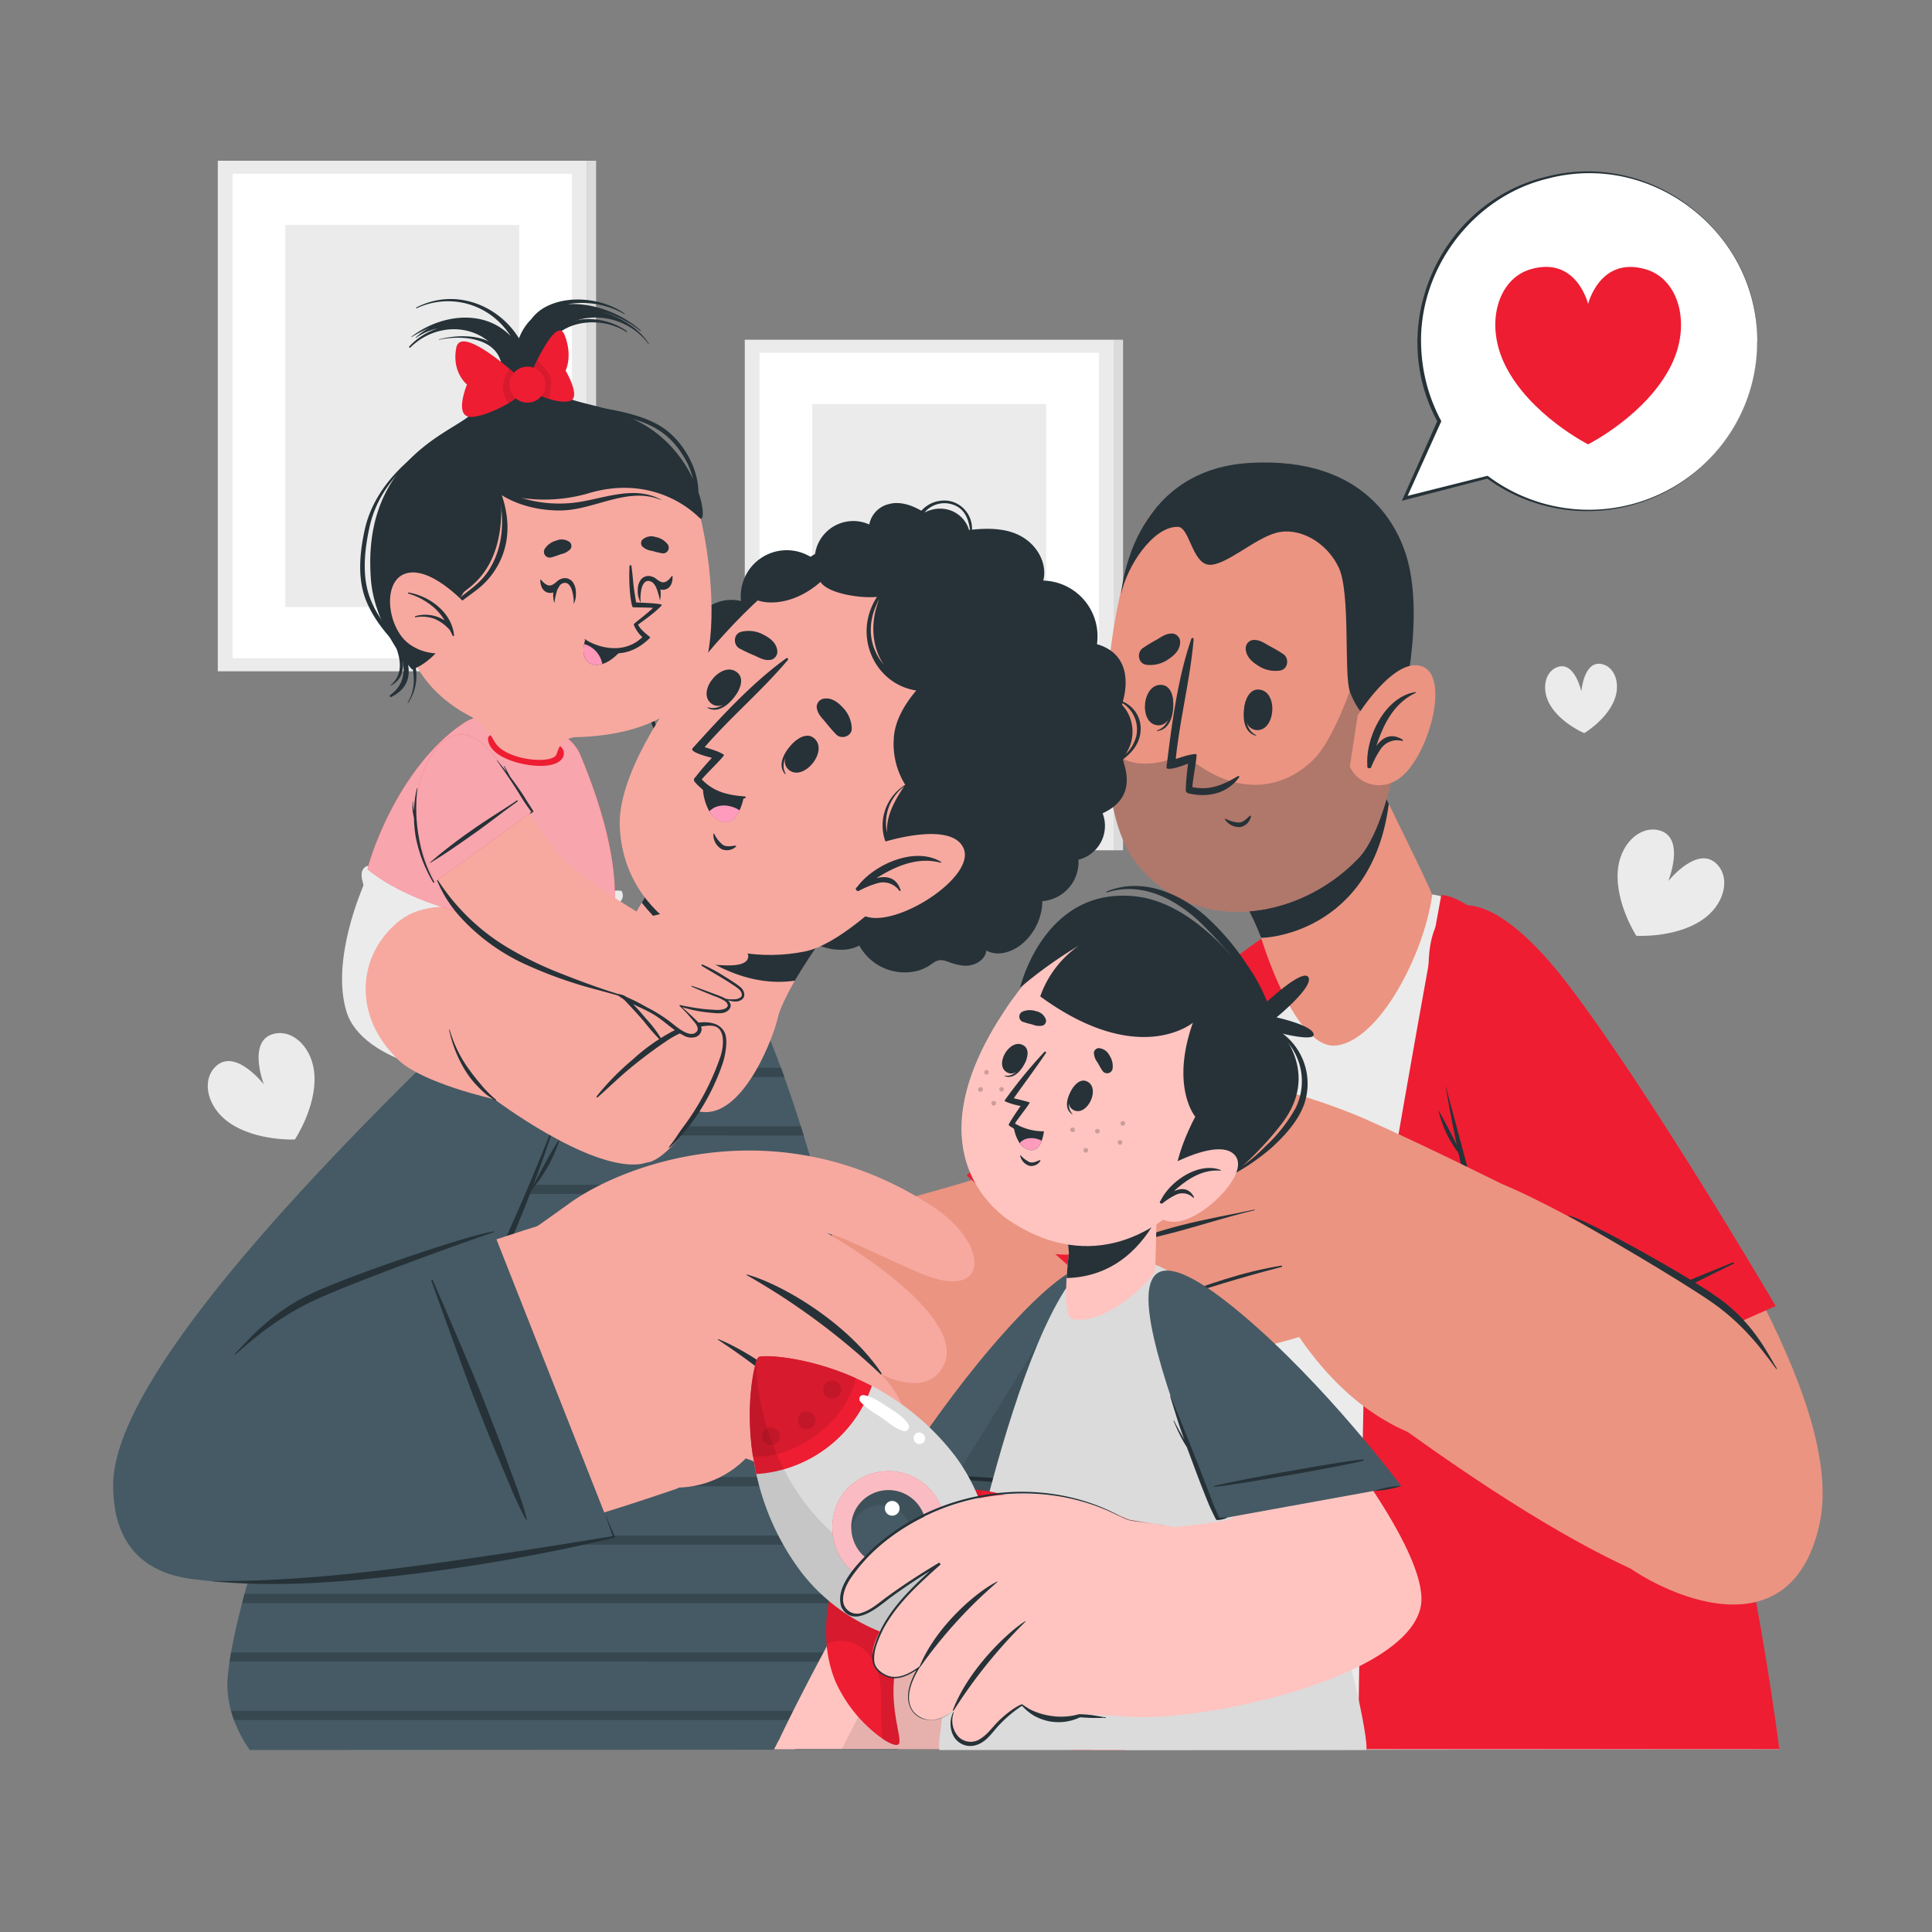 <svg xmlns="http://www.w3.org/2000/svg" viewBox="0 0 500 500"><rect x="0" y="0" width="500" height="500" fill="#808080" stroke="none"/><g id="freepik--background-complete--inject-26"><rect x="56.37" y="41.6" width="95.45" height="132.13" style="fill:#ebebeb"></rect><rect x="60.18" y="44.97" width="87.83" height="125.38" style="fill:#fff"></rect><rect x="73.83" y="58.24" width="60.54" height="98.85" style="fill:#ebebeb"></rect><rect x="151.82" y="41.6" width="2.45" height="132.13" style="fill:#dbdbdb"></rect><rect x="192.75" y="87.92" width="95.45" height="132.13" style="fill:#ebebeb"></rect><rect x="196.56" y="91.29" width="87.83" height="125.38" style="fill:#fff"></rect><rect x="210.21" y="104.56" width="60.54" height="98.85" style="fill:#ebebeb"></rect><rect x="288.2" y="87.92" width="2.45" height="132.13" style="fill:#dbdbdb"></rect><path d="M59.48,290.66c6.93,4.71,16.83,4.24,16.83,4.24s5.52-8.23,5.07-16.59C81,271.33,76,266.4,71,267.52c-7.15,1.59-2.72,13.12-2.72,13.12s-7.57-9.76-12.64-4.46C52.09,279.87,53.7,286.73,59.48,290.66Z" style="fill:#ebebeb"></path><path d="M418.67,225.5c-.59,8.36,4.8,16.68,4.8,16.68s9.89.64,16.89-4c5.84-3.83,7.57-10.66,4.1-14.41-5-5.38-12.71,4.25-12.71,4.25s4.63-11.45-2.5-13.17C424.28,213.69,419.16,218.53,418.67,225.5Z" style="fill:#ebebeb"></path><path d="M401.15,182.42c2.8,4.78,8.85,7.32,8.85,7.32s5.64-3.34,7.75-8.46c1.76-4.28.16-8.66-3.14-9.41-4.72-1.08-5.36,7.06-5.36,7.06s-1.74-8-6.28-6.26C399.81,173.87,398.82,178.43,401.15,182.42Z" style="fill:#ebebeb"></path></g><g id="freepik--character-4--inject-26"><path d="M353.8,260.88c-12.36,25.15-54.87,91.68-78.5,105.61-20.24,11.93-60.65,24.65-82.92,30.57-10.12,2.69-23.73-71.9-11.17-73.74,17.57-2.58,67.87-17.1,69.82-17.76,4.74-1.61,39.71-35.33,75.41-62.63C355.17,221,363.74,240.65,353.8,260.88Z" style="fill: rgb(235, 148, 129);"></path><path d="M193,397.09c-7.77,2.83-49.55,16.58-60.39,17s-42.12-.49-43.31-8.76,8-8.72,8-8.72-13.15-2.49-13.59-10.92,13.86-8.67,13.86-8.67-13.31-3.54-13.15-12S99,358.8,99,358.8s-12.33-2.67-9.27-9.57c3.68-8.3,25.85-.8,37.77-2.2,2.71-.31,54.45-10.35,54.45-10.35Z" style="fill: rgb(235, 148, 129);"></path><path d="M98.87,358.3c16.31,5.47,24.4,5.05,40.86,1,.32-.08.51.38.18.5-15.76,5.4-25.82,7.39-41.35-.75C97.81,358.68,98.09,358,98.87,358.3Z" style="fill:#263238"></path><path d="M97,376.57c17.44,4.2,26.21,3.82,43.76.88a.23.23,0,0,1,.09.44c-17,4.32-27.05,6.08-43.93-.41C96.17,377.19,96.21,376.37,97,376.57Z" style="fill:#263238"></path><path d="M97.55,396.43c17.18,2.86,26.82,2.85,43.49-2.19a.32.32,0,0,1,.22.6c-16.5,6.79-28.53,6.89-43.74,2.13C96.48,396.64,96.47,396.25,97.55,396.43Z" style="fill:#263238"></path><path d="M188.67,325.59s-20.47-6.79-30.12-7.79-47,8.5-45.38,16.68c2.06,10.56,24.69,9.32,35.7,7.26,0,0,4.74,24.43,21.18,27.05S188.67,325.59,188.67,325.59Z" style="fill: rgb(235, 148, 129);"></path><path d="M114.16,336.67c8.82,8.27,23.09,4.64,33.92,3.44a1,1,0,0,1,1.13,1.18c2.67,10.11,9.38,23.59,19.75,27.37a.25.25,0,0,1-.13.49c-11.67-2.55-19.35-15.25-21.56-26.51-11.08,1.4-25.56,4.42-33.19-5.89C114,336.69,114.1,336.61,114.16,336.67Z" style="fill:#263238"></path><path d="M301.92,350.12,250.15,304.2s57.9-50.46,87.31-68.6c24.71-15.25,35.37-2.11,17.92,30.73C338.86,297.41,301.92,350.12,301.92,350.12Z" style="fill:#EE1D32"></path><path d="M266.67,299.74a110.43,110.43,0,0,1,10.49,8.19c3.55,2.89,7,5.9,10.43,8.89s16.69,15.46,20,18.57c.15.14-.12.38-.28.25-3.56-2.88-17.67-14.33-21-17.28s-6.75-5.88-10-8.93-6.88-6.08-9.75-9.52C266.46,299.84,266.57,299.68,266.67,299.74Z" style="fill:#263238"></path><path d="M355.38,266.33c-16.52,31.08-53.47,83.79-53.47,83.79L276.08,327.2l71-96.39C364.63,224.46,370.37,238.13,355.38,266.33Z" style="opacity:0.1"></path><path d="M282.45,452.9l178-.18s-22.6-137.3-72.21-210c-13.63-20-42.72-10.63-52.29.12C311.68,270.13,281.89,452.29,282.45,452.9Z" style="fill:#ebebeb"></path><path d="M373,231.65s-19.23,104.14-19.82,119.46-1.71,101.58-1.71,101.58H460.49S441.92,301.16,394,247.08C379.62,230.92,373,231.65,373,231.65Z" style="fill:#EE1D32"></path><path d="M336,242.82s-11.09,13.78-21.07,43.24c-5.82,17.16-38,166.84-38,166.84h14.17s21.19-117.17,30.17-155.82C324.42,283.39,336,242.82,336,242.82Z" style="fill:#EE1D32"></path><path d="M405.12,256.79c42.1,59.17,71.95,109.36,65.76,137.66-7.88,36-44.79,15.93-52.81,8.47-14.37-13.38-33.83-81.34-41.26-132.47C368.67,214.38,394.71,242.16,405.12,256.79Z" style="fill: rgb(235, 148, 129);"></path><path d="M459.54,338l-63.29,28S374.45,292.31,370.19,258c-3.58-28.81,12.8-33,35.4-3.51C427,282.46,459.54,338,459.54,338Z" style="fill:#EE1D32"></path><path d="M399.07,349.08a113.93,113.93,0,0,1,11.8-6.14c4.11-2,8.27-3.88,12.43-5.77s21-8.76,25.2-10.47c.19-.07.3.27.12.36-4.11,2-20.39,10.11-24.47,11.93s-8.16,3.7-12.28,5.39-8.39,3.72-12.71,4.9C399.07,349.31,399,349.15,399.07,349.08Z" style="fill:#263238"></path><path d="M374.16,281.17c6.66,25,16.3,59.92,22.3,84.73l-.3-.15c1.45-.58,2.92-1.13,4.38-1.69-1.47.74-2.94,1.5-4.42,2.21-9.08-27.86-17-56.19-22-85.1Z" style="fill:#263238"></path><path d="M372.26,287.32c2.34,4.11,4.52,8.44,6.54,12.7a28.82,28.82,0,0,1-6.54-12.7Z" style="fill:#263238"></path><path d="M456.66,412.93c-11.45,4.27-39.93-3.19-102.61-49.86-8.67-6.46,24.41-60.71,35.15-56.42,15.75,6.29,59.26,32.25,62,35.36C470.77,363.86,469.2,408.27,456.66,412.93Z" style="fill: rgb(235, 148, 129);"></path><path d="M393.46,308.77s-23.72-11.89-39.6-18.93c-8.85-3.93-24.64-9.31-32.47-9.22-11.71.13-60.59,8.18-58.89,20.07,1.53,10.77,42.65-1.48,42.65-1.48s-42.59,8.69-38.35,21.31,48.84-7.38,48.84-7.38-43.55,9.9-37.13,22.23c4.86,9.32,46.29-6.53,46.29-6.53s-37.38,8.77-32.8,18.57c5.06,10.82,44.22-1.4,44.22-1.4C352.05,369,369,373.4,381.39,375.13,384.39,375.55,393.46,308.77,393.46,308.77Z" style="fill: rgb(235, 148, 129);"></path><path d="M319.68,295.27c-5,.84-10.14,1.65-15.09,2.94s-9.85,2.74-14.66,4.48c-11.78,4.26-18.5,8.78-18.05,8.54,10.52-5.52,28.16-10.4,33.11-11.68s9.81-2.81,14.75-4.1C319.86,295.42,319.8,295.25,319.68,295.27Z" style="fill:#263238"></path><path d="M324.64,313.05c-6.38,1.35-12.77,2.45-19.1,4.08s-12.14,3.72-18.31,5.78c-.47.15-.23.36.25.22,6.25-1.81,12.16-3,18.43-4.73s12.48-3.71,18.78-5.2C324.79,313.17,324.74,313,324.64,313.05Z" style="fill:#263238"></path><path d="M331.65,327.54c-9.87,1.56-19.44,4.95-28.74,8.49-.47.17-.13.4.36.25,9.5-3,16.93-5.43,28.43-8.4C331.88,327.84,331.85,327.51,331.65,327.54Z" style="fill:#263238"></path><path d="M459.85,354.15c-1.81-2.7-5.6-11.41-14.93-18.11-8.14-5.86-32.41-19.42-38.78-21.48-.16-.05-.25.11-.1.2,5.33,2.91,28.54,16.34,37.29,22.48,9.14,6.41,14.44,14.59,16.33,17C459.76,354.38,459.94,354.28,459.85,354.15Z" style="fill:#263238"></path><path d="M346,270.56c11.08-1.5,22.57-23.69,24.64-38.89.13-1-16.66-34.12-19.31-41-.54-1.42-39.31,27.13-39.31,27.13s9.81,12.83,14.35,24.89C326.69,243.68,335.24,272,346,270.56Z" style="fill: rgb(235, 148, 129);"></path><path d="M312,217.78s9.81,12.83,14.36,24.89c.08.24,28.61-.66,33.06-34.64-3.65-7.51-7-14.58-8.11-17.38C350.74,189.23,312,217.78,312,217.78Z" style="fill:#263238"></path><path d="M361.45,146.58c6.21,16,1,64.11-9.89,75.54-15.81,16.57-43.41,20.06-57.92.66-14.07-18.8-6.18-81.31,6.16-91.87C318,115.35,352.28,122.88,361.45,146.58Z" style="fill: rgb(235, 148, 129);"></path><path d="M322.38,181.53c0-.12.23.18.22.32-.44,3.23-.4,7,2.42,8.37.09.05.06.21,0,.18C321.45,189.53,321.45,184.52,322.38,181.53Z" style="fill:#263238"></path><path d="M325.62,178.45c5.25.14,4.58,10.63-.29,10.5S321.22,178.33,325.62,178.45Z" style="fill:#263238"></path><path d="M303.53,180.86c0-.12-.26.14-.26.27-.11,3.26-.78,7-3.79,7.86-.09,0-.09.19,0,.18C303.12,188.9,304,184,303.53,180.86Z" style="fill:#263238"></path><path d="M300.85,177.28c-5.2-.73-6.28,9.73-1.46,10.4S305.21,177.9,300.85,177.28Z" style="fill:#263238"></path><path d="M332.16,169.31a42,42,0,0,0-3.72-2.18c-1.44-.82-2.5-1.63-4.23-1.5a2.21,2.21,0,0,0-1.82,2c-.05,2.1,1.46,3.55,3.15,4.6a8.1,8.1,0,0,0,5.69,1.31C333.31,173.29,333.74,170.45,332.16,169.31Z" style="fill:#263238"></path><path d="M295.68,167.79a40.66,40.66,0,0,1,3.68-2.25c1.43-.85,2.47-1.67,4.2-1.57a2.22,2.22,0,0,1,1.86,2c.08,2.11-1.41,3.58-3.08,4.67a8.14,8.14,0,0,1-5.66,1.4C294.6,171.78,294.12,169,295.68,167.79Z" style="fill:#263238"></path><path d="M323.45,211.15c-.83.71-1.67,1.71-2.85,1.73a8.59,8.59,0,0,1-3.44-1c-.1,0-.22.06-.16.16a4.42,4.42,0,0,0,4,2,3.47,3.47,0,0,0,2.73-2.71C323.82,211.13,323.57,211.05,323.45,211.15Z" style="fill:#263238"></path><path d="M320.66,201.2a11,11,0,0,1-7.7,4.45,13.69,13.69,0,0,1-4-.07,3.78,3.78,0,0,1-.76-.14c-.23,0-.44-.08-.7-.15a.81.81,0,0,1-.61-.77v0a1.2,1.2,0,0,1,0-.33v0l0-.28c.09-2.51.58-6.3.58-6.3-.94.4-5.74,2.2-5.58.9,1.34-10.78,2.83-22.77,6.44-33.21a.3.3,0,0,1,.58.12c-.87,10.41-3.57,20.6-4.62,31,1.52-.47,4-1.36,5.32-1.25.35.12-1.07,7.3-1,8.43a.94.94,0,0,0,0,.12c4.17.81,7.42-.26,11.68-2.82C320.63,200.72,320.87,201,320.66,201.2Z" style="fill:#263238"></path><path d="M293.63,222.79c14.5,19.38,42.11,15.9,57.92-.68,4.41-4.63,7.9-15.29,10.07-27.39L350.1,176.63s-4.84,14.79-10.21,20c-8,7.78-19.51,9.43-31.52.11l-5.64-.21S291.28,201,286.2,192C286.58,204.85,288.81,216.37,293.63,222.79Z" style="fill:#263238;opacity:0.3"></path><path d="M361.72,187.79c-7,1.71-10.71-4.35-12.35-8.74s.23-25.64-2.94-32.25-10.29-10.44-16.07-8.93-13.41,8.79-17.62,8.27-4.93-9.69-7.87-9.79c-6.47-.21-13.34,10.4-14.73,17.45,0,0,2.24-32.2,33.32-34,30.32-1.75,39,17.13,41.13,26.38C368.65,163.88,361.72,187.79,361.72,187.79Z" style="fill:#263238"></path><path d="M351.36,185.12s9.93-15.93,17.1-12.47.27,26.15-7.75,29.63a8.32,8.32,0,0,1-11.38-3.88Z" style="fill: rgb(235, 148, 129);"></path><path d="M366.32,179.11c.13,0,.16.16.05.21-5.61,2.63-8.35,8.11-10.17,13.74,1.59-2.22,3.85-3.5,6.81-1.62.15.1,0,.34-.14.31a5.12,5.12,0,0,0-5.54,2.09,24.64,24.64,0,0,0-2.46,4.69c-.24.53-1.18.3-1-.3a.65.65,0,0,1,0-.13C353.36,190.79,358.51,180.26,366.32,179.11Z" style="fill:#263238"></path></g><g id="freepik--character-2--inject-26"><path d="M197,232.57c.58,3.32,3.13,5.87,7.85,5.34,0,0,2,3.93,4.53,5.52,3.54,2.19,9.15,3.39,13,1.26a13.41,13.41,0,0,0,15.49,6.44,11.63,11.63,0,0,0,2.24-1c1-.56,1.95-1.55,3.13-1.64s2.46.59,3.54.9a12.9,12.9,0,0,0,2.81.53c2.51.13,5.38-1.35,5.66-3.93,3,1.64,6.7.4,9.24-1.69a14.78,14.78,0,0,0,5.27-11.09,10.14,10.14,0,0,0,9.34-10.73,9,9,0,0,0,6.25-12c9.89-4.53,5-13.23,5.33-14,2.4-1.8,4.28-4.14,4.51-7.33a7.59,7.59,0,0,0-4.61-7.58c.33-1.17,3.53-11.87-6.68-14.86A14.44,14.44,0,0,0,270,150.25c1-4.05-1.14-8.25-4.45-10.65-4-2.91-9.27-3-14-2.52a7.28,7.28,0,0,0-5.84-7.43,8,8,0,0,0-7.27,2.52c-2.56-1.46-5.55-2.51-8.47-1.7a6.72,6.72,0,0,0-5,5.27,10,10,0,0,0-14.14,9.1,11.9,11.9,0,0,0-19.06,10.71,10.65,10.65,0,0,0-11,3.93c-3.06,3.92-3.24,9.31-1.92,13.93a10.67,10.67,0,0,0-7.62,9,13.72,13.72,0,0,0,3.5,10.37c-3.46-2-6-5.1-5.67-9.63.33-5.29,4.75-8.95,9.71-9.86.05,0,0-.07,0-.07-5.5.4-10.18,4.17-10.62,9.9-.43,5.54,3.27,9.58,8,11.43a12.42,12.42,0,0,0,3.58,22.24C177,227.17,186.54,237.86,197,232.57Zm94.32-37.38c.06-.1.1-.2.17-.3a11.4,11.4,0,0,0,1.15-2.48,10.41,10.41,0,0,0,0-6.08,10.05,10.05,0,0,0-1.26-2.67c-.31-.44-1-1.28-1-1.28s.06-.15.14-.39a8,8,0,0,1,3.53,8.58A9.87,9.87,0,0,1,291.31,195.19Zm-52.09-62.51,0,0a6.72,6.72,0,0,1,6.29-2.36c3.78.67,5.09,3.54,5.52,6.83l-.25,0a7.74,7.74,0,0,0-7-5.5A8.58,8.58,0,0,0,239.22,132.68ZM180.3,221.59A13.93,13.93,0,0,0,196.67,232l.06.1C187.32,235.61,181.6,229.51,180.3,221.59Z" style="fill:#263238"></path><path d="M232.46,452.81l-167.79.09s-6.69-8.54-5.73-19c3.52-38.59,57.15-165.43,80.39-182.41,10.41-7.59,33-14,46-4.93,20.18,14.11,41.08,119,54.21,178.22A31.75,31.75,0,0,1,232.46,452.81Z" style="fill:#455a64"></path><path d="M238.42,442.77c-.3.84-.63,1.64-1,2.38H60.57c-.28-.75-.54-1.55-.77-2.38Zm1.65-15.13H59.81c-.15.82-.28,1.61-.4,2.38H240.3C240.25,429.24,240.18,428.45,240.07,427.64Zm-3.2-15.13H63.29c-.22.81-.43,1.6-.63,2.38H237.38C237.21,414.11,237,413.31,236.87,412.51Zm-3.3-15.13H67.79L67,399.76H234.09C233.91,399,233.74,398.18,233.57,397.38Zm-3.33-15.13H72.91l-.84,2.38h158.7C230.59,383.84,230.42,383.05,230.24,382.25Zm-3.39-15.13H78.48l-.9,2.38H227.39ZM223.36,352H84.44l-1,2.38H223.92C223.73,353.58,223.55,352.78,223.36,352Zm-3.63-15.13h-129l-1,2.38H220.31C220.12,338.44,219.92,337.65,219.73,336.86Zm-3.84-15.13H97.45c-.36.79-.72,1.58-1.07,2.38H216.51C216.3,323.31,216.1,322.52,215.89,321.73Zm-4.11-15.13H104.56c-.39.79-.77,1.58-1.15,2.38h109C212.23,308.18,212,307.39,211.78,306.6Zm-4.51-15.13H112.18c-.41.79-.83,1.58-1.24,2.38H208Zm-5.14-15.13H120.55c-.46.78-.92,1.58-1.38,2.38H203C202.71,277.91,202.42,277.12,202.13,276.34Zm-6.34-15.13H130.38q-.84,1.14-1.71,2.37h68.24C196.54,262.77,196.17,262,195.79,261.21Zm-10.44-14.65q-.36-.26-.72-.48H149.5a54.75,54.75,0,0,0-5.21,2.37h43.26A16,16,0,0,0,185.35,246.56Z" style="fill:#37474f"></path><path d="M121.86,263.7C70.5,312.93,29.28,359.8,29.28,384.37c0,36.14,44.24,23.3,53.33,17.59,16.28-10.24,47.47-72.09,64-119.93C164.71,229.55,134.56,251.52,121.86,263.7Z" style="fill:#455a64"></path><path d="M144.8,287.1c-7.39,23.72-17.5,46.54-28.89,68.61-6.56,12.33-13.61,24.51-22.12,35.65L90.9,395a32.91,32.91,0,0,1-15.33,10.55,57.24,57.24,0,0,1-9.1,2.05c6-1.32,12-3.16,16.94-7,3.63-2.59,6.65-6.55,9.22-10.16.81-1,1.93-2.66,2.67-3.78,3.41-5,6.85-10.51,9.86-15.7A614.48,614.48,0,0,0,144.8,287.1Z" style="fill:#263238"></path><path d="M145,294.39a37.94,37.94,0,0,1-7.72,13.87c2.44-4.75,4.84-9.37,7.72-13.87Z" style="fill:#263238"></path><path d="M181.15,287.68c-11-2.06-21.39-24.86-22.69-40.2-.08-1,5.16-9.4,11-19.84,3.55-6.36,7.35-13.52,10.35-20.3l38,29.14s-10.46,12.37-15.62,24.23a16.65,16.65,0,0,0-.94,2.91,4.83,4.83,0,0,1-.14.49C199.65,269.78,191.8,289.65,181.15,287.68Z" style="fill: rgb(247, 169, 160);"></path><path d="M217.84,236.48a131.61,131.61,0,0,0-12.11,17.31c-21.8,3.24-39.64-20.18-39.64-20.18h0c1.09-1.87,2.24-3.88,3.42-6,3.55-6.35,7.35-13.51,10.36-20.3Z" style="fill:#263238"></path><path d="M259.73,189.74c-4.07,16.75-35.83,53.32-51.34,56.48-22.47,4.6-47.18-8.32-48-32.57-.82-23.51,41.41-70.43,57.6-72.07C241.81,139.18,265.74,165,259.73,189.74Z" style="fill: rgb(247, 169, 160);"></path><path d="M206.08,191.59c.1-.08.1.28,0,.38-2.2,2.4-4.3,5.52-2.77,8.25,0,.09-.07.21-.14.12C200.78,197.63,203.62,193.51,206.08,191.59Z" style="fill:#263238"></path><path d="M210.49,190.9c4.23,3.1-2.28,11.33-6.19,8.46S207,188.3,210.49,190.9Z" style="fill:#263238"></path><path d="M191.14,178.62c.05-.11-.3,0-.38.08-1.91,2.62-4.55,5.31-7.54,4.35-.09,0-.18.1-.09.16C186.27,185,189.74,181.42,191.14,178.62Z" style="fill:#263238"></path><path d="M190.94,174.16c-3.88-3.53-10.65,4.48-7.06,7.75S194.19,177.12,190.94,174.16Z" style="fill:#263238"></path><path d="M216.45,190.12a41.41,41.41,0,0,1-2.83-3.25c-1.08-1.26-2.06-2.15-2.26-3.86a2.22,2.22,0,0,1,1.63-2.16c2.06-.44,3.76.77,5.11,2.24a8.07,8.07,0,0,1,2.33,5.33C220.56,190.51,217.85,191.46,216.45,190.12Z" style="fill:#263238"></path><path d="M191.32,167.79a40.75,40.75,0,0,0,3.9,1.84c1.5.69,2.62,1.4,4.33,1.13a2.22,2.22,0,0,0,1.63-2.16c-.13-2.1-1.76-3.4-3.54-4.31a8,8,0,0,0-5.76-.79C189.83,163.94,189.65,166.8,191.32,167.79Z" style="fill:#263238"></path><path d="M190.31,218.85c-1.07.1-2.32.42-3.29-.24a8.48,8.48,0,0,1-2.18-2.81.11.11,0,0,0-.21,0,4.32,4.32,0,0,0,2.07,3.93,3.43,3.43,0,0,0,3.76-.61C190.61,219,190.47,218.84,190.31,218.85Z" style="fill:#263238"></path><path d="M192.81,206.55a11,11,0,0,1-8.79-.79,13.57,13.57,0,0,1-3.2-2.34,4.59,4.59,0,0,1-.54-.54c-.16-.17-.31-.33-.48-.53a.8.8,0,0,1-.05-1v0a1.81,1.81,0,0,1,.24-.24v0l.18-.22c1.51-2,4.07-4.77,4.07-4.77-1-.22-5.91-1.5-5-2.47,7.25-8,15.32-16.86,24.22-23.27a.3.3,0,0,1,.41.44c-6.67,7.94-14.69,14.66-21.51,22.54,1.51.49,4,1.19,5,2,.21.3-5,5.32-5.66,6.26a.58.58,0,0,0-.06.11c2.93,3,6.17,4,11.1,4.39C193.06,206.14,193.12,206.48,192.81,206.55Z" style="fill:#263238"></path><path d="M181.89,203.25a13.62,13.62,0,0,0,1.68,6.7,6.07,6.07,0,0,0,2.78,2.48c2.56,1.11,4.14-.79,5.06-2.76a14.68,14.68,0,0,0,1.05-3.3A17.63,17.63,0,0,1,181.89,203.25Z" style="fill:#263238"></path><path d="M183.57,210a6.07,6.07,0,0,0,2.78,2.48c2.56,1.11,4.14-.79,5.06-2.76C189,208.12,185.49,207.89,183.57,210Z" style="fill:#ff9cbd"></path><path d="M195.11,154.84c1.36,1.25,9.19,2.8,17.24-4.24,1.92,3.09,10.77,4.33,14.62,3.86-6.47,10-.56,22.62,10.16,24.24-3.08,3.63-5.59,7.92-5.82,12.43a20,20,0,0,0,2.94,11.93l0,.06c-7.68,4.85-7.48,15.65-1.15,19.51a9.55,9.55,0,0,0,1.74,1.07c3.34,1.59,7.18,2.57,11.06.65,5-2.46,8.13-8.4,6.95-13.28a11.72,11.72,0,0,0,10-8.25c.83-2.83-.69-6.08,1.26-8.52a18.13,18.13,0,0,0,3.46-6.56A14.06,14.06,0,0,0,266,176.3a7.79,7.79,0,0,1-1.58-4.63,28.25,28.25,0,0,0-.16-3.46,17.7,17.7,0,0,0-1.71-5.51,16.31,16.31,0,0,0-4.22-5.34c-1.9-1.57-4.62-2.28-5.79-4.55-1-2-6.13-6.24-8.06-7.36-8.4-4.9-14.68-4.06-14.68-4.06s-4.35-2.62-12.11-.67c-7.43,1.85-10.6,5.58-10.6,5.58s-2-.61-5.83,1.58C196.91,150.39,194.92,154.66,195.11,154.84ZM234,203.51c-3.76,5.51-4.59,8.93-4.43,12A11.86,11.86,0,0,1,234,203.51Zm-6.53-48.27c-2.38,6.11-1.75,12.3,1.28,16.85C225.1,167.66,224,161.79,227.43,155.24Z" style="fill:#263238"></path><path d="M228.2,218.07s17.87-5.85,21.15,1.42-16.61,20.26-25,17.77A8.34,8.34,0,0,1,218.1,227Z" style="fill: rgb(247, 169, 160);"></path><path d="M243.56,223.07c.11.07,0,.23-.1.2-6-1.59-11.63.86-16.65,4,2.65-.68,5.21-.21,6.27,3.13.06.17-.2.28-.31.15a5.13,5.13,0,0,0-5.59-2,24.44,24.44,0,0,0-4.91,2c-.53.25-1.1-.53-.59-.88l.12-.08C226.09,223.71,236.81,218.93,243.56,223.07Z" style="fill:#263238"></path><path d="M40.83,404.36c17.51,8.18,61.86,5.79,134.27-19.07,10-3.45-22.13-72-33-68.87-13.71,3.94-66.09,22.18-69.75,24C41.45,355.75,29,398.81,40.83,404.36Z" style="fill: rgb(247, 169, 160);"></path><path d="M123.54,327.62s4.1-2,24-16.32c13.77-9.88,53.63-25.14,93.59.78,15.31,9.94,15,25-2.71,17.52-12.49-5.28-20.7-10-25.26-10.59,0,0,9.93,18.24,4.65,29-2.36,4.83-9.11,17.87-15.81,27.26a47,47,0,0,1-5.37-2.5,25.28,25.28,0,0,1-24.08,12.1Z" style="fill: rgb(247, 169, 160);"></path><path d="M162.21,304c8.84.84,27.55,2.95,42.26,10,16.33,7.83,45.69,27.31,39.79,39.31-4.33,8.8-16.2,2.35-16.2,2.35s10.44,10.61,4.79,17.7c-5.15,6.46-14,.92-14,.92s5.22,7.53-.94,12.8c-7.4,6.33-17.14-10.48-30.18-10.54C184.78,376.5,162.21,304,162.21,304Z" style="fill: rgb(247, 169, 160);"></path><path d="M193.32,329.85c8.18,2.16,25.51,11.84,34.72,25.4.21.31.09.63-.16.39A178.1,178.1,0,0,0,193.24,330C193.16,330,193.23,329.83,193.32,329.85Z" style="fill:#263238"></path><path d="M185.89,346.57c6.87,2.59,24.29,13.36,33.15,27.43.2.31.06.63-.18.38a190.54,190.54,0,0,0-33.05-27.66C185.73,346.67,185.8,346.54,185.89,346.57Z" style="fill:#263238"></path><path d="M127.59,318.47l31.28,79.27S49.26,419.9,37.78,403.5s14-55.85,32-63.94S127.59,318.47,127.59,318.47Z" style="fill:#455a64"></path><path d="M60.76,350.36c2.58-2.41,8.7-10.48,20.29-15.81,10.12-4.65,39.37-14.71,46.7-15.87.18,0,.24.14.06.2C121.4,321,93.31,331.1,82.48,336,71.15,341,63.54,348.36,60.94,350.49,60.81,350.59,60.64,350.48,60.76,350.36Z" style="fill:#263238"></path><path d="M136.34,393.15c-1.3-5.2-3.41-10.29-5.23-15.33-1.9-5.26-4-10.45-6-15.65S114.23,336.43,112,331.31a.19.19,0,0,0-.36.14c1.89,5.27,9.38,26.13,11.4,31.22s4,10.21,6.18,15.25,4.18,10.44,6.87,15.29C136.17,393.32,136.37,393.29,136.34,393.15Z" style="fill:#263238"></path><path d="M156.51,391.68c.91,2.07,1.82,4.15,2.7,6.24l-.29.07a487.26,487.26,0,0,1-51.86,9.32c-17.41,2.09-35.11,3.62-52.62,1.86,26.32.25,52.42-3.69,78.4-7.51q13-2,26-4.16l-.18.33q-1.08-3.06-2.12-6.15Z" style="fill:#263238"></path></g><g id="freepik--character-3--inject-26"><path d="M160.91,230.65c-.43-.87-16.86,1.91-33.3.32-20-1.93-31.54-7.39-32.72-6.82-2.41,1.18-.74,4.52-.84,5s-8.47,19-4.42,32.54,29.92,18.32,44.81,17.44,43.33-12.2,25.8-45.34C160.12,233.58,161.86,232.57,160.91,230.65Z" style="fill:#ebebeb"></path><path d="M147.81,245.62c-9.91-7.49-33.31-15.87-44.17-7.52s-12.93,24.29-.55,36.2c6.33,6.09,24.89,10.2,24.89,10.2s24.07,18.17,37.36,16.81c7.21-.74,17.94-12.46,10.39-25S160.12,254.91,147.81,245.62Z" style="fill: rgb(247, 169, 160);"></path><path d="M167.32,300.86c8-.46,26.14-30.64,18.34-35.28-6.28-3.73-29.44,10.65-29.83,21.66C155.57,294.56,161.75,301.18,167.32,300.86Z" style="fill: rgb(247, 169, 160);"></path><path d="M163.76,274.2a49.76,49.76,0,0,1,10.29-7.3c3-1.5,7.34-3.06,10.7-2a4.42,4.42,0,0,1,2.71,2.16c1.11,2.06.14,6.44-.4,8.06a57.18,57.18,0,0,1-2.31,5.76A55.38,55.38,0,0,1,178.69,291a50.81,50.81,0,0,1-3.87,4.55c-1.49,1.56-2.35,2.08-1.22.67s2.11-3.08,3.12-4.43a65,65,0,0,0,5.7-9,66.24,66.24,0,0,0,4-9.26c.8-2.36,1.24-6.22-.71-7.58-1.06-.74-2.7-.52-4.08-.32a23.84,23.84,0,0,0-9.44,4c-3,2-5.88,4.2-8.67,6.46-3.07,2.51-5.89,5.28-8.85,7.9-.16.14-.38-.1-.26-.26A66.28,66.28,0,0,1,163.76,274.2Z" style="fill:#263238"></path><path d="M116.37,266.49a32.38,32.38,0,0,0,4.69,9.81c1,1.43,2.08,2.8,3.21,4.14a30.55,30.55,0,0,0,4,4.09.16.16,0,1,1-.19.25c-.78-.57-1.63-1-2.38-1.66a28,28,0,0,1-2.11-2,24.12,24.12,0,0,1-3.36-4.36,32.81,32.81,0,0,1-4-10.26C116.19,266.44,116.34,266.4,116.37,266.49Z" style="fill:#263238"></path><path d="M151.3,248.49a102.12,102.12,0,0,1,10.94,9.63c1.74,1.79,3.39,3.65,5,5.56a31.69,31.69,0,0,1,4.2,5.66c.07.14-.13.29-.25.19a63.68,63.68,0,0,1-4.65-5.32c-1.53-1.77-3.12-3.48-4.73-5.18-3.41-3.6-6.92-7.1-10.63-10.39C151.09,248.56,151.2,248.41,151.3,248.49Z" style="fill:#263238"></path><path d="M95.16,225c20.27,16.37,61,15.84,63.11,14,0,0,4.8-13.09-8.17-43.86-3.62-8.59-23.17-12.62-29.86-8.19C102.3,198.79,94.83,224.71,95.16,225Z" style="fill:#EE1D32"></path><g style="opacity:0.6"><path d="M95.16,225c20.27,16.37,61,15.84,63.11,14,0,0,4.8-13.09-8.17-43.86-3.62-8.59-23.17-12.62-29.86-8.19C102.3,198.79,94.83,224.71,95.16,225Z" style="fill:#fff"></path></g><path d="M162.1,257.74c-4.16-.94-27.28-6.83-38.51-17a44.83,44.83,0,0,1-15-29.89c-1.67-18.29,11.66-24.88,18.06-16,7.6,10.55,13.75,22.08,19.31,27.56,6.8,6.7,20.53,14.39,22.56,15.9C172.8,241.5,167.27,258.9,162.1,257.74Z" style="fill: rgb(247, 169, 160);"></path><path d="M167.19,237.69c2.14-1.18,8.69-1.78,10.18-2.91s4.58-4.82,6.27-2.61-3.56,7.1-4.77,8.21,15.24,3.36,14.78,7.27-11.55,1.26-11.66,2,11.14,4.76,10.36,8.06-12.42-2.09-12.51-1.85,9.53,1.34,9.42,4.35-12.78-.49-13,0,6.11,4.83,4.31,7.23-10.69-5.35-11.57-5.92-8.39-3.65-9-5.34S165.66,238.53,167.19,237.69Z" style="fill: rgb(247, 169, 160);"></path><path d="M113.08,227.39a55.17,55.17,0,0,0,19.08,18.3,92.3,92.3,0,0,0,13.42,6.42c4.79,1.88,9.69,3.7,14.61,5.2a.2.2,0,0,1,.17,0,45.55,45.55,0,0,1,6.84,3.26,39.77,39.77,0,0,1,6.22,3.85c1.38,1.05,5.1,4.5,6.85,2.6,1-1.09-.82-2.79-1.52-3.63a33.11,33.11,0,0,0-2.82-3v0c-.14-.09-.09-.32.1-.28a59,59,0,0,0,5.9,1c1,.12,2.07.19,3.1.23a5.79,5.79,0,0,0,2.38-.21c.43-.17,1-.51.93-1s-.56-1-1-1.22a13.56,13.56,0,0,0-2.64-1.18c-1.92-.78-3.84-1.55-5.72-2.41-.1,0,0-.22.06-.18,1.78.57,3.53,1.22,5.28,1.88.86.33,1.75.63,2.6,1,.29.13.58.27.86.43a6,6,0,0,0,2,.16,2.92,2.92,0,0,0,1.94-.53c.61-.64.05-1.57-.46-2.05a16.37,16.37,0,0,0-1.8-1.29c-2.54-1.69-5.21-3.15-7.81-4.75a.2.2,0,0,1,.19-.36,40.85,40.85,0,0,1,5.26,2.81c.83.51,1.65,1,2.46,1.57a17.09,17.09,0,0,1,2.15,1.53c.87.79,1.4,2.3.28,3.14s-2.39.46-3.6.22a2.83,2.83,0,0,1,.37.4c1,1.35-.38,2.62-1.7,2.86a9.89,9.89,0,0,1-2.37,0c-.89-.07-1.77-.16-2.65-.28a32.92,32.92,0,0,1-5.48-1.23c1.07,1,2.14,1.94,3.16,2.95.75.75,1.82,1.59,1.85,2.74a2.23,2.23,0,0,1-1.44,2,3.92,3.92,0,0,1-3.28-.4c-2.84-1.41-5-3.81-7.75-5.43-2.9-1.73-6.27-2.8-9-4.76,0,0,0,0,0-.05-3.94-1.18-8-2.1-11.87-3.38a109.6,109.6,0,0,1-11.35-4.34,52.12,52.12,0,0,1-17.77-12.67,32.59,32.59,0,0,1-6.15-9.81C113,227.38,113.05,227.34,113.08,227.39Z" style="fill:#263238"></path><path d="M137.63,210.19l-25,18s-6.61-11.71-4.6-23,10.45-22.3,20.32-9C136.07,206.67,137.63,210.19,137.63,210.19Z" style="fill:#EE1D32"></path><path d="M137.63,210.19l-25,18s-6.61-11.71-4.6-23,10.45-22.3,20.32-9C136.07,206.67,137.63,210.19,137.63,210.19Z" style="fill:#fff;opacity:0.6"></path><path d="M122.06,214.89c3.81-2.72,7.82-5.11,11.7-7.72.18-.12.34.15.17.27-3.77,2.65-7.35,5.55-11.12,8.2s-7.5,5.32-11.46,7.66c0,0-.12-.05-.07-.09A129.4,129.4,0,0,1,122.06,214.89Z" style="fill:#263238"></path><path d="M128.68,196.8c.84,1,1.65,2,2.45,3-.25-.5-.51-1-.72-1.51,0-.07.08-.11.11-.05.33.52.6,1.08.89,1.62s.43.79.65,1.19c.54.73,1.09,1.46,1.62,2.21.81,1.15,1.62,2.3,2.35,3.51s2.12,3.24,2.05,3.29-.52.33-.7.47-.36,0-.2-.12l.36-.3c-.38-.41-1.74-2.37-2.12-3-.73-1.15-1.43-2.32-2.17-3.46-1.5-2.33-3.08-4.6-4.68-6.85A.07.07,0,0,1,128.68,196.8Z" style="fill:#263238"></path><path d="M107.13,209.88a30.42,30.42,0,0,1,.75-5.83.07.07,0,0,1,.14,0,42.79,42.79,0,0,0,.35,12.53,35.93,35.93,0,0,0,4,11.63c.1.18-.17.35-.27.17a36.76,36.76,0,0,1-4.49-11.67,32.65,32.65,0,0,1-.47-5l-.09-.37c-.08-.42-.16-.84-.23-1.27a13.79,13.79,0,0,1,0-2.65,0,0,0,1,1,.06,0C106.89,208.26,107,209.07,107.13,209.88Z" style="fill:#263238"></path><path d="M145.56,193.74c1.21,1.82-.24,5.17-7.85,4.35-4.51-.49-11.2-2.61-11.42-6.9C126.12,188,143.26,190.31,145.56,193.74Z" style="fill:#EE1D32"></path><path d="M148.47,190.8c-2.62.56-3.55,1.58-4.43,4.37s-13.29,1.64-16-3.13c-2.24-4-3.94-5.18-5.91-6.44S148.47,190.8,148.47,190.8Z" style="fill: rgb(247, 169, 160);"></path><path d="M105.88,168.16c4.94,13.63,18.54,19.26,25.87,21,11.35,2.71,42.74,4.54,50.28-15.66,1.75-4.68,2.33-11.53,2.05-18.86-.52-14-4.17-29.84-8.65-35.62-9.52-12.26-33.77-18.61-53.75-8.8C105.6,118.13,100.82,154.18,105.88,168.16Z" style="fill: rgb(247, 169, 160);"></path><path d="M142.61,144.27a26.19,26.19,0,0,0,2.59-.86,4.42,4.42,0,0,0,2.48-1.38,1.42,1.42,0,0,0-.2-1.71,3.5,3.5,0,0,0-3.51-.42,5.12,5.12,0,0,0-3,2.16A1.5,1.5,0,0,0,142.61,144.27Z" style="fill:#263238"></path><path d="M171.38,143.2a23.44,23.44,0,0,1-2.63-.64,4.43,4.43,0,0,1-2.57-1.17,1.41,1.41,0,0,1,.06-1.71,3.47,3.47,0,0,1,3.44-.7,5.11,5.11,0,0,1,3.13,1.91A1.48,1.48,0,0,1,171.38,143.2Z" style="fill:#263238"></path><path d="M151.46,165.52a8.84,8.84,0,0,0-.29,1.15c-.31,1.55-.45,4.27,1.91,5.17a4.3,4.3,0,0,0,2.79,0c2.51-.69,4.78-3.42,4.78-3.42C155.27,169.54,151.46,165.52,151.46,165.52Z" style="fill:#263238"></path><path d="M151.17,166.67c-.31,1.55-.45,4.27,1.91,5.17a4.3,4.3,0,0,0,2.79,0,6.52,6.52,0,0,0-1.89-3.55A6.73,6.73,0,0,0,151.17,166.67Z" style="fill:#ff99ba"></path><path d="M163.42,146.45c.7,5.77.25,3.72,1.2,9.45,1.27.11,7.07.23,6.64.74-1.54,1.83-6.14,5-6.13,5,.66,1.55,3.28,3.24,3.15,3.37-7.2,7.19-14.32,3.13-16.73.75-.48-.47-.28-.46,0-.25,2.43,1.7,9.6,4.31,14.7-.62A8.27,8.27,0,0,1,164,161.6c-.06-.16,3.56-2.83,5-4.29-1.75-.11-3.91-.09-5.21-.15-.31,0-1.18-4.54-.87-10.7A.26.26,0,0,1,163.42,146.45Z" style="fill:#263238"></path><path d="M170.72,151.63a3.87,3.87,0,0,0-1-1.82,2.84,2.84,0,0,0-2.13-.74,2.54,2.54,0,0,0-1.93,1.23,4.44,4.44,0,0,0-.59,2,8.53,8.53,0,0,0,0,1.24,5.69,5.69,0,0,0,.77,2.43,8.31,8.31,0,0,1-.06-1.86,9.91,9.91,0,0,1,.23-1.66c.25-1.12.81-2.08,1.68-2.1s1.65.58,2.11,1.65a18.53,18.53,0,0,1,1,3.43A8.11,8.11,0,0,0,170.72,151.63Z" style="fill:#263238"></path><path d="M169.27,149.45c.73.43,1.46,1.21,2.32,1.26s1.71-.83,2.32-1.68c.06-.08.14,0,.14.09.09,1.56-.44,3.19-2.1,3.49-1.51.28-2.67-1.06-3.12-2.61C168.74,149.72,169,149.28,169.27,149.45Z" style="fill:#263238"></path><path d="M143.31,152.38a4,4,0,0,1,.89-1.88,2.79,2.79,0,0,1,2.08-.88,2.52,2.52,0,0,1,2,1.09,4.38,4.38,0,0,1,.71,1.92,7.36,7.36,0,0,1,.06,1.24,5.36,5.36,0,0,1-.6,2.47,8.13,8.13,0,0,0-.06-1.85,10.71,10.71,0,0,0-.34-1.65c-.33-1.1-.95-2-1.82-2s-1.61.69-2,1.78a18.67,18.67,0,0,0-.76,3.5A8.07,8.07,0,0,1,143.31,152.38Z" style="fill:#263238"></path><path d="M144.62,150.11c-.7.48-1.38,1.31-2.23,1.41s-1.76-.71-2.43-1.52c-.07-.08-.14,0-.14.1,0,1.56.65,3.15,2.33,3.34,1.53.18,2.6-1.23,2.95-2.81C145.16,150.34,144.9,149.91,144.62,150.11Z" style="fill:#263238"></path><path d="M127,125.22c3.6,1.84,6.95,3.59,11,4.42a33.54,33.54,0,0,0,12.71.14c6.71-1.21,14-4,20.43-.42.05,0,0,.09,0,.07-8.42-3.58-16.92,2.34-25.46,2.66-6.56.23-14.27-1.77-19-6.41A.3.3,0,0,1,127,125.22Z" style="fill:#263238"></path><path d="M113.49,161.74a17.75,17.75,0,0,1,5.31-6.9c2.87-2.27,5.72-4.13,7.71-7.27,4.28-6.74,4.22-15.29,1.7-22.57-.07-.21.28-.36.38-.15,2.86,6.45,4,13.55.88,20.23a20.26,20.26,0,0,1-6.12,7.6c-3.73,2.87-7.25,4.93-9.51,9.21C113.74,162.08,113.4,161.94,113.49,161.74Z" style="fill:#263238"></path><path d="M106.6,173.22c2.78-.64,9-5.39,9.4-10.6s3.28-7.91,3.88-9.16,11.33-5.52,9.69-25.76a41,41,0,0,0,22.61,0C165.69,123.6,175.93,129,181,134c2.52,2.51.35-16.35-15.5-24.74-6.81-3.61-12.67-4.31-17-5.68A17.3,17.3,0,0,1,143.3,101c-3.66-3.66-4.57-9.25-1.07-13.39,6.87-8.13,19.6-6.69,25.56,1.37,0,.06.16,0,.11-.06a16.55,16.55,0,0,0-5.45-5.21s0,0,0-.07a27.32,27.32,0,0,0-6.81-3,26.78,26.78,0,0,1,10.06,5c.08.07.21-.05.13-.13-4.77-4.21-12.08-7.22-18.89-6.79a22.1,22.1,0,0,1,14.64,2.57c.09,0,.15-.08.08-.13-5.37-3.82-14-4.93-20.07-1.93a11.21,11.21,0,0,0-4.08,3.35,13.82,13.82,0,0,0-3.2,5c-5.18-8.51-16.42-13.23-26.57-8-.13.07,0,.26.11.2a18.94,18.94,0,0,1,20.62,2.91A19.74,19.74,0,0,1,132.17,87a14,14,0,0,0-1.61-1.46c-7.11-5.54-17.36-3.62-24.12,1.63,0,0,0,.12.06.08a33.27,33.27,0,0,1,4.88-2.46,13.29,13.29,0,0,0-3.8,2.57.05.05,0,0,0,.06.09A15.5,15.5,0,0,1,113.31,85a16.86,16.86,0,0,0-7.38,4.66.19.19,0,0,0,.28.27c4.83-4.81,12.36-6.27,18.38-2.86a15,15,0,0,1,1.68,1.14,17.06,17.06,0,0,1,2.67,2.9,7.15,7.15,0,0,1,1.07,4h0v.16a9.74,9.74,0,0,1-.36,2.18l-.06.13a6.21,6.21,0,0,1-.27.76,4.74,4.74,0,0,1-.24.58l-.14.28c-1.15,2.42-3.54,5.7-8.51,9.2-6.78,4.77-26.65,12.77-24.44,41.52C96.94,162.49,106.6,173.22,106.6,173.22Z" style="fill:#263238"></path><path d="M141.37,87.51c4.66-6.27,14.86-6.21,20.86-1.79.12.09,0,.29-.12.21-5.48-3.67-14.64-3.49-19,1.74-4.91,5.84-2.87,13.13,3.17,17.16a.31.31,0,0,1-.31.53C139.31,101.72,136.69,93.81,141.37,87.51Z" style="fill:#263238"></path><path d="M113.6,87.94a.05.05,0,1,1,0-.1c5.48-1.49,14.54-1.48,17,4.79,2.6,6.5-2,13.81-8,16.37-.34.15-.81-.3-.44-.58,4.51-3.5,8.86-7.91,7.62-14.2C128.39,87.22,119.22,86.68,113.6,87.94Z" style="fill:#263238"></path><path d="M94.38,137.14c2.46-11.16,11.32-19,20.72-24.75,0,0,0,0,0,0-8.8,6.11-17.09,13.11-19.48,24.06-1.27,5.84-2,12.51.1,18.21s6.44,10.2,10.47,14.68a.4.4,0,0,1-.56.56c-4.3-4.21-8.59-8.79-10.88-14.46S93.08,143.07,94.38,137.14Z" style="fill:#263238"></path><path d="M144.34,102.17c3.77,2.36,8.23,2.82,12.54,3.59,4.5.81,9.76,2,13.72,4.32,6.56,3.85,11.51,13,9.81,20.53-.08.32-.63.26-.59-.08a19.94,19.94,0,0,0-3.35-13.1c-2.87-4.47-6.5-7-11.55-8.66a94.46,94.46,0,0,0-11.74-3,21.34,21.34,0,0,1-8.89-3.5S144.29,102.13,144.34,102.17Z" style="fill:#263238"></path><path d="M101,179.87c7.26-5.27,1.22-14.42-1.74-20.51-.08-.17.17-.33.26-.15,3.29,6,11.24,16.42,1.76,21.15A.28.28,0,0,1,101,179.87Z" style="fill:#263238"></path><path d="M105.51,181.82c3.14-5.17,1.08-11.23-1.48-16.15a.41.41,0,0,1,.72-.41c3.15,5.3,4.43,11.23.9,16.64C105.59,182,105.46,181.91,105.51,181.82Z" style="fill:#263238"></path><path d="M101.08,177.32c5.59-4.52,0-12.88-2.38-17.57-.18-.36.36-.72.61-.39,3,4,8.59,14.64,1.84,18.07C101.08,177.47,101,177.36,101.08,177.32Z" style="fill:#263238"></path><path d="M121.05,156.88s-8.7-9.85-15.37-8.63c-7.05,1.29-5.64,14.31.33,18.5,7,4.91,15.11.71,15.11.71Z" style="fill: rgb(247, 169, 160);"></path><path d="M109.47,155.22a16.62,16.62,0,0,0-3.82-1.6.15.15,0,0,1,.06-.28c5.46.91,11.23,5.15,11.8,11.07a.19.19,0,0,1-.36.1c-.24-.48-.47-.95-.71-1.42a11,11,0,0,0-3.91-2.9,9.35,9.35,0,0,0-5-.44c-.19,0-.23-.25,0-.3a9.26,9.26,0,0,1,7.53,1.11,14.54,14.54,0,0,0-2.61-3.2,17.43,17.43,0,0,0-3-2.14" style="fill:#263238"></path><path d="M119.65,167.54a0,0,0,0,1,0,.06S119.62,167.55,119.65,167.54Z" style="fill:#263238"></path><path d="M137.17,97.18s6.75-16,8.94-10.49.26,9.22.26,9.22,3.5,5.89,1.71,7.53-10-1.06-10.41-2.62A18,18,0,0,1,137.17,97.18Z" style="fill:#EE1D32"></path><path d="M137.17,97.18a19.18,19.18,0,0,0,.49,3.63c.23.75,2.23,1.78,4.47,2.44a24.44,24.44,0,0,0,.48-4.68c-.05-1.92-2.48-4.3-3.62-5.32C137.91,95.42,137.17,97.18,137.17,97.18Z" style="fill:#050400;opacity:0.1"></path><path d="M134.36,97.65s-15.06-14-16.28-7.63,2.78,9.49,2.78,9.49-3,7.2.15,8.25,13.8-4.49,13.89-6.23A14.38,14.38,0,0,0,134.36,97.65Z" style="fill:#EE1D32"></path><path d="M130.12,100.7a8.31,8.31,0,0,0,1.49,3.65c1.89-1.1,3.27-2.2,3.29-2.82a13.85,13.85,0,0,0-.54-3.87s-1-.92-2.48-2.18A9.3,9.3,0,0,0,130.12,100.7Z" style="fill:#050400;opacity:0.1"></path><path d="M131.89,100.18a4.66,4.66,0,1,0,4-5.25A4.66,4.66,0,0,0,131.89,100.18Z" style="fill:#EE1D32"></path></g><g id="freepik--character-1--inject-26"><path d="M282.5,349.66c-.24,1.66-.51,3.37-.83,5.11-.09.47-.17.94-.26,1.42-.14.75-.29,1.49-.43,2.25s-.31,1.51-.47,2.28-.33,1.53-.5,2.31q-.78,3.5-1.69,7.11c-.16.65-.33,1.29-.49,1.94-2,7.53-4.29,15.36-6.83,23.2-.5,1.58-1,3.16-1.54,4.73-1.21,3.62-2.45,7.24-3.71,10.82l-1.36,3.83c-3.87,10.78-7.83,21.1-11.39,30.12l-.41,1c-.2.52-.4,1-.59,1.52-.74,1.85-1.45,3.65-2.15,5.37H200.5c.3-.65.63-1.38,1-2.16,9.48-20.14,41.92-81,69.43-112.65,2.91-3.35,6.3-5.32,8.76-4.34l.08,0a1.35,1.35,0,0,1,.34.17l.22.13.09.06a1.89,1.89,0,0,1,.31.25l.18.18a1.36,1.36,0,0,1,.17.17l.19.24a1.24,1.24,0,0,1,.17.23,3.46,3.46,0,0,1,.32.52,2,2,0,0,1,.15.29,8,8,0,0,1,.4,1,7.57,7.57,0,0,1,.22.76c0,.21.11.43.16.67s.13.73.19,1.13c0,.22.06.47.08.71A42.73,42.73,0,0,1,282.5,349.66Z" style="fill:#ffc4c0"></path><path d="M205.88,452.69h-5.56a21.46,21.46,0,0,0,1.13-2.19l.06,0Z" style="fill:#ffc4c0"></path><path d="M282.5,349.66c-.24,1.66-.51,3.37-.83,5.11-.09.47-.17.94-.26,1.42-.14.75-.29,1.49-.43,2.25s-.31,1.51-.47,2.28-.33,1.53-.5,2.31q-.78,3.5-1.69,7.11c-.16.65-.33,1.29-.49,1.94-2,7.53-4.29,15.36-6.83,23.2-.5,1.58-1,3.16-1.54,4.73-1.21,3.62-2.45,7.24-3.71,10.82l-1.36,3.83c-3.87,10.78-7.83,21.1-11.39,30.12l-.41,1c-.2.52-.39,1-.59,1.52-.74,1.85-1.45,3.65-2.15,5.37h-32l60.72-119.38a3.64,3.64,0,0,1,1.18.23l.08,0,.34.17.22.13.09.06.31.25.18.18a1.36,1.36,0,0,1,.17.17l.19.24a1.24,1.24,0,0,1,.17.23,3.46,3.46,0,0,1,.32.52,2,2,0,0,1,.15.29,8,8,0,0,1,.4,1,7.57,7.57,0,0,1,.22.76c0,.21.11.43.16.67s.13.73.19,1.13c0,.23.06.47.08.71A42.73,42.73,0,0,1,282.5,349.66Z" style="opacity:0.1"></path><path d="M227.49,389.35l47.95,3.43s9.14-28.59,11.46-48-3.17-25-23-4.28S227.49,389.35,227.49,389.35Z" style="fill:#455a64"></path><path d="M275.61,384.16c-3.19-.72-35.86-3-39.13-2.69-.16,0-.16.27,0,.3,3.22.74,35.9,2.87,39.14,2.58A.1.1,0,0,0,275.61,384.16Z" style="fill:#263238"></path><path d="M284.09,366.19c-.5,1.32-1,2.62-1.6,3.9-.19.43-.36.87-.54,1.3.13-.54.27-1.08.4-1.62.78-3.29,1.37-6.62,2-9.93a.07.07,0,1,0-.14,0q-2.53,8.76-4.93,17.55c-.78,2.86-1.54,5.73-2.31,8.59q-.6,2.25-1.17,4.5c-.14.56-.17,1.71-.76,1.94s-4.61-.16-5.28-.15c-.15,0-.16.26,0,.26.81.05,4.45.49,5.26.52a1.23,1.23,0,0,0,.92-.2,3,3,0,0,0,.63-1.38c.25-.8.48-1.62.72-2.43.94-3.18,1.79-6.39,2.61-9.6.51-2,1-4.05,1.54-6.07a28.58,28.58,0,0,0,1.39-3.16c.48-1.31.91-2.63,1.3-4C284.17,366.18,284.1,366.16,284.09,366.19Z" style="fill:#263238"></path><path d="M286.9,344.76c-2.31,19.43-11.46,48-11.46,48l-33.16-2.37,38.78-62.91C286.85,326.31,288.31,333,286.9,344.76Z" style="opacity:0.1"></path><path d="M353.55,452.9H243.15c-1.62-1.21,13.32-88.68,32.33-118.87,3.56-5.65,21.92-13.95,31.82-.37C340.38,379.05,355.06,451,353.55,452.9Z" style="fill:#dbdbdb"></path><path d="M235.53,421.6c-8.68,14.94-1.19,28.67-3.05,29.87-.61.39-2.1-.16-4-1.43a36.54,36.54,0,0,1-12.23-14.8,31.66,31.66,0,0,1-2.32-9.78,42.37,42.37,0,0,1,1.27-14Z" style="fill:#EE1D32"></path><path d="M235.53,421.6c-8.68,14.94-1.19,28.67-3.05,29.87-.61.39-2.1-.16-4-1.43-.63-3.57-.35-7.23-.43-10.85-.1-4.63-.94-9.48-4.77-12.56a9,9,0,0,0-9.35-1.17,42.37,42.37,0,0,1,1.27-14Z" style="opacity:0.1"></path><path d="M273,403.19a.25.25,0,0,0,.31.39C273.53,403.39,273.23,403,273,403.19Z" style="opacity:0.1"></path><path d="M283.43,409.5c.42,1.58.43,2.72,0,3.11-1.65,1.48-12.91-9.36-29.61-4.95l-4.39-22.27a35.52,35.52,0,0,1,4.6.3c4.65.57,12,2.23,18,7A36.14,36.14,0,0,1,283.43,409.5Z" style="fill:#EE1D32"></path><path d="M283.43,409.5c.42,1.58.43,2.72,0,3.11-1.65,1.48-12.91-9.36-29.61-4.95l-4.39-22.27a35.52,35.52,0,0,1,4.6.3c-.43,6.68,5.27,11.71,11.31,13.85,3.16,1.13,6.49,1.81,9.51,3.3a29.15,29.15,0,0,1,7.59,5.66Z" style="opacity:0.1"></path><path d="M254.48,412.38l1,1.31a2.81,2.81,0,0,1-.53,3.94l-10.12,7.71a2.78,2.78,0,0,1-3.92-.53l-1-1.31a2.79,2.79,0,0,1,.52-3.93l10.12-7.72A2.8,2.8,0,0,1,254.48,412.38Z" style="fill:#EE1D32"></path><path d="M254.48,412.38l.8,1.05c-4.86,3.7-9.7,7.43-14.61,11.07l-.76-1a2.79,2.79,0,0,1,.52-3.93l10.12-7.72A2.8,2.8,0,0,1,254.48,412.38Z" style="opacity:0.1"></path><path d="M247.26,376.9a48.85,48.85,0,0,1,9.39,32.86L236.8,424.9a48.75,48.75,0,0,1-29.21-17.74,65.29,65.29,0,0,1-11.85-25.68c-.34-1.54-.63-3.05-.85-4.53-1.73-11.31-.32-20.58.75-24.16a4,4,0,0,1,.67-1.55c.86-.66,12.13-.39,25.18,5.43q2.06.9,4.14,2A65.36,65.36,0,0,1,247.26,376.9Z" style="fill:#dbdbdb"></path><path d="M225.63,358.68a33.86,33.86,0,0,1-29.89,22.8c-.34-1.54-.62-3.06-.85-4.53-2.16-14.13.57-25.07,1.42-25.72s12.13-.38,25.18,5.44C222.85,357.27,224.24,357.94,225.63,358.68Z" style="fill:#EE1D32"></path><path d="M221.49,356.67c-1.1,5.07-4.59,10.43-10,14.53s-11.46,6-16.65,5.75c-2.16-14.13.57-25.07,1.42-25.72S208.44,350.85,221.49,356.67Z" style="fill:#EE1D32"></path><path d="M221.49,356.67c-1.1,5.07-4.59,10.43-10,14.53s-11.46,6-16.65,5.75c-2.16-14.13.57-25.07,1.42-25.72S208.44,350.85,221.49,356.67Z" style="opacity:0.1"></path><path d="M256.52,400.66a48.41,48.41,0,0,1,.13,9.1L236.8,424.9a48.75,48.75,0,0,1-29.21-17.74,65.29,65.29,0,0,1-11.85-25.68c-.34-1.54-.63-3.05-.85-4.53-1.73-11.31-.32-20.58.75-24.16a66.68,66.68,0,0,0,5.09,22.88c5.62,13.45,16.53,26.47,31.39,29.64A33.19,33.19,0,0,0,256.52,400.66Z" style="opacity:0.1"></path><path d="M207.15,369.2a2.33,2.33,0,0,0,3.25,0,2.23,2.23,0,0,0,.55-2.32,2.29,2.29,0,0,0-3.43-1.23A2.32,2.32,0,0,0,207.15,369.2Z" style="opacity:0.1"></path><path d="M197.91,373.35a2.32,2.32,0,0,0,3.25,0,2.23,2.23,0,0,0,.56-2.33,2.31,2.31,0,0,0-3.44-1.23A2.33,2.33,0,0,0,197.91,373.35Z" style="opacity:0.1"></path><path d="M213.72,361.29a2.32,2.32,0,0,0,3.25,0,2.23,2.23,0,0,0,.56-2.33,2.31,2.31,0,0,0-3.44-1.23A2.33,2.33,0,0,0,213.72,361.29Z" style="opacity:0.1"></path><path d="M229.85,364.19c-2-1.32-4-2.74-6.34-3.14a1,1,0,0,0-.92,1.58c1.53,1.89,3.72,3,5.7,4.37s3.52,2.84,5.71,3.38a1.14,1.14,0,0,0,1.2-1.55C234,366.72,231.82,365.51,229.85,364.19Z" style="fill:#fff"></path><path d="M237,371a1.54,1.54,0,0,0,1.86,2.45A1.54,1.54,0,0,0,237,371Z" style="fill:#fff"></path><path d="M219.59,405.75a14.86,14.86,0,0,0,20.75,0,14.17,14.17,0,0,0,3.54-14.85A14.64,14.64,0,0,0,222,383.08C214.12,388,213.3,399.11,219.59,405.75Z" style="fill:#EE1D32"></path><path d="M219.59,405.75a14.86,14.86,0,0,0,20.75,0,14.17,14.17,0,0,0,3.54-14.85A14.64,14.64,0,0,0,222,383.08C214.12,388,213.3,399.11,219.59,405.75Z" style="fill:#fff;opacity:0.7"></path><path d="M239.2,392.4a9.42,9.42,0,0,1-2.36,9.87,10.23,10.23,0,0,1-4.32,2.43,9.66,9.66,0,0,1-9.44-2.45,10.15,10.15,0,0,1-2.76-6.51,9.45,9.45,0,0,1,4.32-8.54A9.73,9.73,0,0,1,239.2,392.4Z" style="fill:#455a64"></path><path d="M239.2,392.4a9.42,9.42,0,0,1-2.36,9.87,10.23,10.23,0,0,1-4.32,2.43,9.32,9.32,0,0,0,2.8-3.47,8.54,8.54,0,0,0-1.09-8.76,7.9,7.9,0,0,0-13.91,3.27,9.45,9.45,0,0,1,4.32-8.54A9.73,9.73,0,0,1,239.2,392.4Z" style="opacity:0.1"></path><path d="M229.54,391.7a1.94,1.94,0,0,0,2.71,0,1.86,1.86,0,0,0,.46-1.94,1.92,1.92,0,0,0-2.87-1A1.94,1.94,0,0,0,229.54,391.7Z" style="fill:#fff"></path><path d="M315.52,337.51c25.5,25.92,55.12,64.55,52.14,78.4-4.1,19.08-59.35,30.39-77,28.22-5.84-.72-8.15-44.2-2.41-46.78,2.36-1.05,31.38-3.25,30.84-4.66a289.5,289.5,0,0,1-16.27-45.5C296.51,323.84,308.77,330.65,315.52,337.51Z" style="fill:#ffc4c0"></path><path d="M304.07,395.19s-8.61-1.44-9.17-1.51c-1.94-.27-4-.94-8.48-3-10.59-4.82-39.47-9.78-62.92,13-9,8.73-6.79,18.85,4.16,11.44,7.71-5.22,12.6-9.5,15.6-10.5,0,0-4.26,13.6.74,20.18a151.52,151.52,0,0,0,14.28,16.25,32.63,32.63,0,0,0,3.28-2.4,17.35,17.35,0,0,0,17.83,4.94l15.33.76Z" style="fill:#ffc4c0"></path><path d="M275.58,387.73c-5.84,1.74-18.16,5.66-27.13,12.36-9.95,7.45-27.13,24.49-21.55,31.78,4.09,5.35,11.21-.58,11.21-.58s-5.61,8.54-.86,12.56c4.33,3.67,9.57-1.25,9.57-1.25s-2.52,5.77,2.33,8.49c5.83,3.29,10.15-9.33,18.93-11.11C270.05,439.58,275.58,387.73,275.58,387.73Z" style="fill:#ffc4c0"></path><path d="M258.08,409.3c-5.23,2.55-15.61,11.37-20,21.74-.1.23,0,.43.16.24a121.56,121.56,0,0,1,19.91-21.88A.06.06,0,0,0,258.08,409.3Z" style="fill:#263238"></path><path d="M265.31,419.57c-4.28,2.66-14.58,12.24-18.67,22.89-.09.24,0,.43.17.23a131.11,131.11,0,0,1,18.57-23C265.43,419.61,265.36,419.54,265.31,419.57Z" style="fill:#263238"></path><path d="M286,444.4a2.89,2.89,0,0,1-.87-.11l-.78-.13-1.49-.25a30,30,0,0,0-3.61-.28,17,17,0,0,1-7.57.39,17.42,17.42,0,0,1-5.26-1.71c-.7-.43-1.75-1.12-1.88-1.24s-2.77,1.12-5.9,4.12c-1.62,1.54-2.92,3.54-4.83,4.74a4.46,4.46,0,0,1-5.81-.51,6.17,6.17,0,0,1-1.18-6.2.09.09,0,0,0-.16-.06,6.84,6.84,0,0,0,.25,6.36,4.94,4.94,0,0,0,5.5,2.17c2.37-.65,3.72-2.4,5.23-4.21a33.1,33.1,0,0,1,6.81-6l.22.16a13.47,13.47,0,0,0,2.82,2.32,13.84,13.84,0,0,0,3.88,1.48,13,13,0,0,0,8.14-1s2.28.15,3.29.16h2.24a3.28,3.28,0,0,1,.94,0C286.19,444.72,286.22,444.38,286,444.4Z" style="fill:#263238"></path><path d="M301,394.67l-3.35-.46c-3.31-.46-4.11-.5-5.52-.81-.61-.16-2.14-.94-2.76-1.17-20.17-10.26-46.25-6.41-62.85,8.87a43.14,43.14,0,0,0-5.29,5.85c-1.53,2-3,4.34-3.05,6.95a3.59,3.59,0,0,0,5,3.43c2.44-.8,4.41-2.66,6.57-4.21,4.3-3.13,8.77-6,13.34-8.73l.35.49c-5.61,5-11.47,10.24-15,17-1.18,2.51-2.43,5.24-2.18,8.05.18,1.86,2,3.17,3.59,3.78,2.76.89,5.53-.62,7.77-2.2l.73-.5-.48.75c-1.89,3.16-3.92,7.62-1.61,11a5.9,5.9,0,0,0,5.17,2.32,9.77,9.77,0,0,0,5.35-2.4c-2.86,2.71-8,3.75-10.66.18-2.43-3.5-.44-8.06,1.46-11.35l.25.24c-2.26,1.66-5.22,3.23-8.11,2.3-3.3-1.22-4.57-3.63-3.71-7,2.33-9.5,10.05-16.29,17-22.61l.35.49c-4.53,2.73-9,5.63-13.24,8.77-3.16,2.46-9.26,7.69-12.33,2.31-2-5.58,4.65-11.8,8.22-15.37,16.8-15.28,43.17-19.23,63.37-8.55.43.23,2.22,1,2.72,1.2.71.2,8,1.27,8.83,1.4Z" style="fill:#263238"></path><path d="M362.6,384.56l-47.3,8.59s-12.18-27.43-16.59-46.5.46-25.15,22.43-6.74S362.6,384.56,362.6,384.56Z" style="fill:#455a64"></path><path d="M314.2,384.61c3.09-1.07,35.33-6.85,38.61-6.91.16,0,.19.25,0,.3-3.12,1.08-35.38,6.73-38.63,6.79A.09.09,0,0,1,314.2,384.61Z" style="fill:#263238"></path><path d="M303.82,367.66c.64,1.25,1.31,2.49,2,3.7l.68,1.23-.58-1.56c-1.12-3.19-2.07-6.44-3.09-9.66,0-.09.11-.13.14,0q3.47,8.43,6.8,16.92,1.62,4.14,3.22,8.28a64.65,64.65,0,0,0,2.5,6.1c.13.23,1.94,0,2,0,.65.18-2.53,1-2.76.61s-1.43-2.86-1.76-3.65c-1.27-3.05-2.47-6.15-3.63-9.26l-2.19-5.86a33,33,0,0,1-1.72-3c-.62-1.25-1.19-2.52-1.73-3.8C303.75,367.65,303.81,367.62,303.82,367.66Z" style="fill:#263238"></path><path d="M355.65,385.82a24.62,24.62,0,0,1,7-1.26,24.15,24.15,0,0,1-7,1.26Z" style="fill:#263238"></path><path d="M298.88,329c-.73,2-12.1,14-21.37,12.41-3-.53-.88-17.12-.88-17.12l-.12-1.26-1.71-17.64,24.91-11.78S299.18,328.13,298.88,329Z" style="fill:#ffc4c0"></path><path d="M274.8,305.36,276.51,323l.12,1.27s-.38,3-.59,6.49c12.93-.31,19.93-9.12,23.28-15.39.21-10,.39-21.79.39-21.79Z" style="fill:#263238"></path><path d="M258.17,264.39c-19.94,32.33-2.82,47.92,4.15,52.21,6.34,3.9,28.4,16.36,51.57-13.74s14.43-49.59.42-59.26S278.1,232.06,258.17,264.39Z" style="fill:#ffc4c0"></path><path d="M264.7,264.44a24.31,24.31,0,0,0,2.53.71,4.22,4.22,0,0,0,2.71.24,1.35,1.35,0,0,0,.76-1.46,3.32,3.32,0,0,0-2.56-2.23,4.91,4.91,0,0,0-3.54.11A1.44,1.44,0,0,0,264.7,264.44Z" style="fill:#263238"></path><path d="M285.36,277.18c-.52-.72-.89-1.48-1.34-2.25a4.26,4.26,0,0,1-.92-2.56,1.36,1.36,0,0,1,1.22-1.12,3.38,3.38,0,0,1,2.81,1.9,4.94,4.94,0,0,1,.8,3.46A1.44,1.44,0,0,1,285.36,277.18Z" style="fill:#263238"></path><path d="M269.06,300.25c-.82.3-1.72.81-2.61.5a6.83,6.83,0,0,1-2.27-1.73.09.09,0,0,0-.16.07,3.51,3.51,0,0,0,2.42,2.63,2.77,2.77,0,0,0,2.8-1.26C269.33,300.34,269.18,300.21,269.06,300.25Z" style="fill:#263238"></path><path d="M264.14,286.22s-2.25,3.19-3.09,4.8c-.08.16.27.43.81.75,0,0,0,0,.06,0,2.62,1.93,4.89,2.79,7.84,1.36.19-.1.07-.35-.13-.35a14.6,14.6,0,0,1-6.94-2c.11-.51,4.07-5.39,3.79-5.48-1.17-.38-3.31-.88-4.1-1.07,1.41-2.1,5.73-7.87,8.3-11.7.16-.24-.18-.52-.37-.32A122.51,122.51,0,0,0,260,284.8C259.75,285.15,263.35,286.16,264.14,286.22Z" style="fill:#263238"></path><path d="M265.67,274.05c0-.1-.23,0-.28.09-1.19,2.25-2.92,4.63-5.34,4.23-.08,0-.13.1-.05.13C262.63,279.55,264.91,276.37,265.67,274.05Z" style="fill:#263238"></path><path d="M265,270.62c-3.41-2.29-7.73,4.68-4.58,6.8S267.86,272.53,265,270.62Z" style="fill:#263238"></path><path d="M278,281.15c.07-.08.13.2.08.29-1.23,2.23-2.25,5-.58,6.78.05.06,0,.17-.08.12C275,286.72,276.44,283.07,278,281.15Z" style="fill:#263238"></path><path d="M281.18,279.81c3.79,1.57.36,9-3.15,7.57S278,278.49,281.18,279.81Z" style="fill:#263238"></path><path d="M262.31,291.06a10,10,0,0,0,1.58,4.79,4.52,4.52,0,0,0,2.17,1.65c1.92.67,3-.8,3.53-2.28a10.87,10.87,0,0,0,.58-2.46A12.88,12.88,0,0,1,262.31,291.06Z" style="fill:#263238"></path><path d="M263.89,295.85a4.52,4.52,0,0,0,2.17,1.65c1.92.67,3-.8,3.53-2.28C267.72,294.22,265.19,294.25,263.89,295.85Z" style="fill:#ff9cbd"></path><g style="opacity:0.2"><path d="M289.26,295.54a.61.61,0,0,0,.47.72.59.59,0,0,0,.72-.46.61.61,0,0,0-.46-.72A.62.62,0,0,0,289.26,295.54Z"></path><path d="M277,292.25a.61.61,0,1,0,.72-.46A.61.61,0,0,0,277,292.25Z"></path><path d="M280.4,297.57a.6.6,0,0,0,.46.72.61.61,0,1,0-.46-.72Z"></path><path d="M290,290.56a.61.61,0,1,0,1.19.26.61.61,0,0,0-1.19-.26Z"></path><path d="M283.41,292.63a.61.61,0,0,0,.46.72.61.61,0,0,0,.73-.46.61.61,0,0,0-.47-.72A.59.59,0,0,0,283.41,292.63Z"></path><path d="M254.72,277.38a.62.62,0,0,0,.47.73.61.61,0,0,0,.26-1.19A.62.62,0,0,0,254.72,277.38Z"></path><path d="M258.62,281.77a.61.61,0,0,0,.46.72.62.62,0,0,0,.73-.47.61.61,0,0,0-1.19-.25Z"></path><path d="M256.58,285.42a.61.61,0,0,0,1.19.26.61.61,0,1,0-1.19-.26Z"></path><path d="M253.14,281.82a.61.61,0,0,0,.46.72.61.61,0,1,0,.26-1.19A.61.61,0,0,0,253.14,281.82Z"></path></g><path d="M306.24,310.37c-6.09-4.59,3.1-21.37,3.1-21.37s-6.49-7.68-.62-24.32c0,0-14,11.82-39.51-6.81a26.9,26.9,0,0,1,10-13.15A113.24,113.24,0,0,0,264,255.61s6.19-26.44,30.12-23.6c9.51,1.13,20.91,8.36,33.84,27.18,0,0,9.41-8.78,10.68-6.23s-8.28,10.34-8.28,10.34,9.21,2,9.61,4.34c.35,2-8.32-.2-8.32-.2s9.87,10.54.13,23.28C322.86,302.4,309.25,312.63,306.24,310.37Z" style="fill:#263238"></path><path d="M329.6,266a16.26,16.26,0,0,1,7.8,20.09c-1.62,4.24-5,7.91-8.28,10.91A56.18,56.18,0,0,1,317.07,305c-.23.13-.39-.27-.15-.39a42.75,42.75,0,0,0,10.56-7.93,39.84,39.84,0,0,0,7.82-9.91,15.62,15.62,0,0,0-5.93-20.31C329.15,266.29,329.37,265.92,329.6,266Z" style="fill:#263238"></path><path d="M311.91,237a63.32,63.32,0,0,1,10.65,12.44,46,46,0,0,1,6.79,14c.06.25-.28.41-.39.15-4-9-10.51-17.06-17.45-24-6.49-6.52-15.62-11.62-25-8.63a.13.13,0,0,1-.1-.24C295.33,227,305.05,231,311.91,237Z" style="fill:#263238"></path><path d="M303.62,301.11s12.73-6.87,16.21-1.81-9.81,17.61-16.51,16.87a6.42,6.42,0,0,1-6.14-6.95Z" style="fill:#ffc4c0"></path><path d="M315.93,302.8a.09.09,0,0,1-.05.17c-4.76-.39-8.69,2.23-12.06,5.3,1.91-.87,3.92-.86,5.18,1.52.06.13-.12.24-.22.16a3.94,3.94,0,0,0-4.5-.72,19.13,19.13,0,0,0-3.44,2.2c-.36.26-.91-.25-.57-.59a.27.27,0,0,0,.08-.07C302.79,305.67,310.26,300.59,315.93,302.8Z" style="fill:#263238"></path></g><g id="freepik--speech-bubble--inject-26"><path d="M454.79,88.37A43.72,43.72,0,0,1,385,123.48L363.55,129l8.93-20a43.74,43.74,0,1,1,82.31-20.63Z" style="fill:#fff"></path><path d="M454.79,88.37a44,44,0,0,1-70,35.4l.3.06-21.41,5.55-.88.23.37-.83,8.89-20v.43c-13.63-25,.6-56.95,28.3-63.52,27.3-7,54.67,14.53,54.44,42.66Zm0,0c.11-28.06-27.13-49.38-54.31-42.13C381,50.93,366.83,70,367.81,90a43.73,43.73,0,0,0,5.2,19l-.09.22-9,19.93-.51-.6,21.45-5.39.16,0,.14.1a43.53,43.53,0,0,0,69.59-34.83Z" style="fill:#263238"></path><path d="M389.54,94.53C395.9,107.36,411,115,411,115s15.14-7.62,21.5-20.45c5.3-10.71,1.94-22.28-6.43-24.81-12-3.63-15.07,8.93-15.07,8.93S408,66.09,396,69.72C387.59,72.25,384.23,83.82,389.54,94.53Z" style="fill:#EE1D32"></path></g></svg>